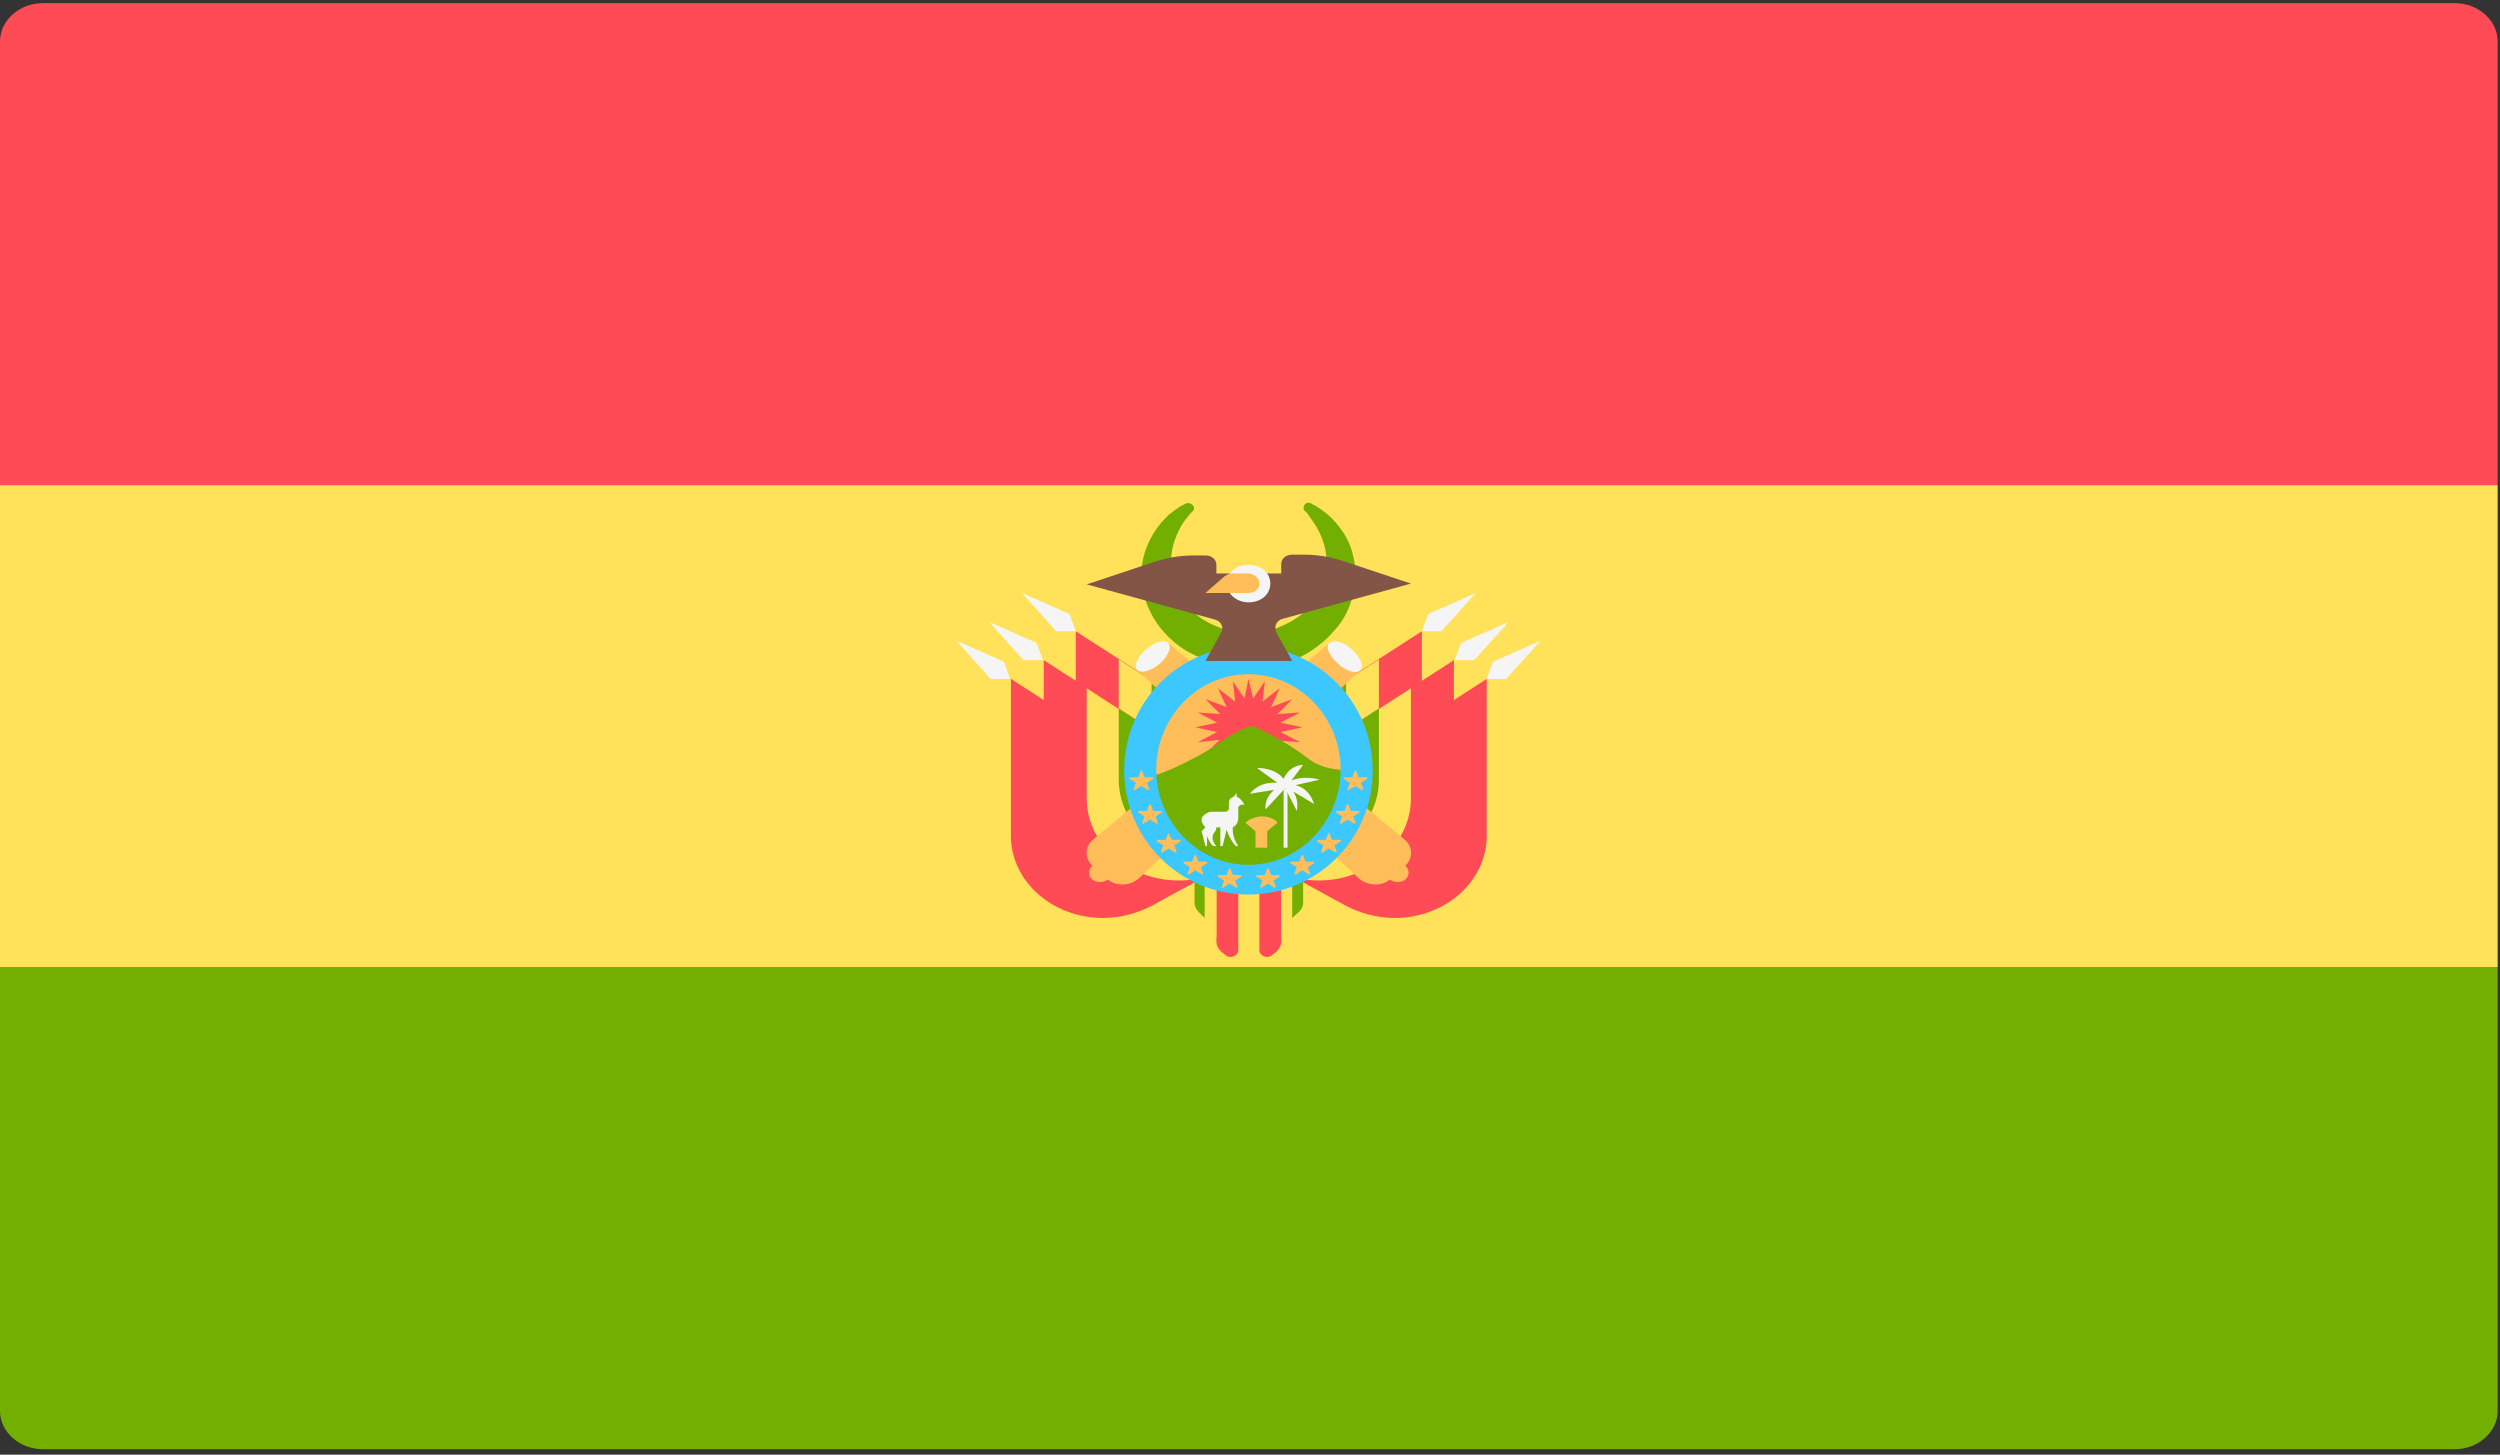 <?xml version="1.0" encoding="utf-8"?>
<!-- Generator: Adobe Illustrator 25.0.0, SVG Export Plug-In . SVG Version: 6.00 Build 0)  -->
<svg version="1.1" id="Capa_1" xmlns="http://www.w3.org/2000/svg" xmlns:xlink="http://www.w3.org/1999/xlink" x="0px" y="0px"
	 viewBox="0 0 32 18.62" style="enable-background:new 0 0 32 18.62;" xml:space="preserve">
<rect x="0" y="0" width="32" height="18.62" fill="#333333" stroke="none"/>
<style type="text/css">
	.st0{fill:#FF4B55;}
	.st1{fill:#464655;}
	.st2{fill:#73AF00;}
	.st3{fill:#F5F5F5;}
	.st4{fill:#41479B;}
	.st5{fill:#FFF5DC;}
	.st6{fill:#D27D69;}
	.st7{fill:#FFE15A;}
	.st8{fill:#B95546;}
	.st9{fill:#DCBE82;}
	.st10{fill:#D2AA73;}
	.st11{fill:#4173CD;}
	.st12{fill:#82AFFF;}
	.st13{fill:#F09146;}
	.st14{fill:#FFB400;}
	.st15{fill:#965032;}
	.st16{fill:#BE7855;}
	.st17{fill:#FFBE3C;}
	.st18{fill:#EAF3F5;}
	.st19{fill:#8C5A28;}
	.st20{fill:#F0C850;}
	.st21{fill:#FF6E55;}
	.st22{fill:#FFBE5A;}
	.st23{fill:#3CC8FF;}
	.st24{fill:#825546;}
	.st25{fill:#FFD255;}
	.st26{fill:#FFD25A;}
	.st27{fill:#509664;}
	.st28{fill:#F0AA00;}
	.st29{fill:#A561CD;}
	.st30{fill:#B34900;}
	.st31{fill:#64B496;}
	.st32{fill:#FF6B71;}
	.st33{fill:#5F64B9;}
	.st34{fill:#F5F0F0;}
	.st35{fill:#5A4646;}
	.st36{fill:#E6E1CD;}
	.st37{fill:#FFD0AF;}
	.st38{fill:#FFAF94;}
	.st39{fill:#8CB400;}
	.st40{fill:#69C3FF;}
	.st41{fill:#009B64;}
	.st42{fill:#5AA0E6;}
	.st43{fill:#FFC88C;}
	.st44{fill:#E1E1E1;}
	.st45{fill:#966446;}
	.st46{fill:#BE915A;}
	.st47{fill:#B9B9B9;}
	.st48{fill:#F0C727;}
	.st49{fill:#50AF69;}
	.st50{fill:#FFE6E6;}
	.st51{fill:#FFB750;}
	.st52{fill:#FFC455;}
	.st53{fill:#FFCD55;}
	.st54{fill:#9BC800;}
	.st55{fill:#FFE14E;}
	.st56{fill:#FFB14E;}
	.st57{fill:#B46446;}
	.st58{fill:#5FA000;}
	.st59{fill:#F2DD30;}
	.st60{fill:#FFC855;}
	.st61{fill:#A0A0A0;}
	.st62{fill:#69B469;}
	.st63{fill:#F4E08F;}
	.st64{fill:#ECD077;}
	.st65{fill:#FCF0A8;}
	.st66{fill:#FAB446;}
	.st67{fill:#C8414B;}
	.st68{fill:#FF9B46;}
	.st69{fill:#FF9B55;}
	.st70{fill:#82C3D2;}
	.st71{fill:#5AA587;}
	.st72{fill:#CDCDCD;}
	.st73{fill:#B4A08C;}
	.st74{fill:#FFD250;}
	.st75{fill:#00C3A0;}
	.st76{fill:#00AADC;}
	.st77{fill:#732D37;}
	.st78{fill:#AAD264;}
	.st79{fill:#874150;}
	.st80{fill:#783C46;}
	.st81{fill:#FFB478;}
	.st82{fill:#9B4B5A;}
	.st83{fill:#FFCD5A;}
	.st84{fill:#FFAA5A;}
	.st85{fill:#FF875A;}
	.st86{fill:#E6B432;}
	.st87{fill:#C86464;}
	.st88{fill:#FFF5E1;}
	.st89{fill:#963C3C;}
	.st90{fill:#5A8250;}
	.st91{fill:#AFEBFF;}
	.st92{fill:#557DE6;}
	.st93{fill:#D23741;}
	.st94{fill:#64C86E;}
	.st95{fill:#873250;}
	.st96{fill:#41AA5A;}
	.st97{fill:#8CD7FF;}
	.st98{fill:#6EC86E;}
	.st99{fill:#FFF0E1;}
	.st100{fill:#FFC75A;}
	.st101{fill:#FFD350;}
	.st102{fill:#FFBE50;}
	.st103{fill:#A54B50;}
	.st104{fill:#C87878;}
	.st105{fill:#FF1722;}
	.st106{fill:#FFB441;}
	.st107{fill:#5064AA;}
	.st108{fill:#FFA0D2;}
	.st109{fill:#FF7350;}
	.st110{fill:#245DBD;}
	.st111{fill:#D35A10;}
	.st112{fill:#FFA033;}
	.st113{fill:#FF9480;}
	.st114{fill:#FFA0E4;}
	.st115{fill:#696E7D;}
	.st116{fill:#FFFCFF;}
	.st117{fill:#EBEBEB;}
	.st118{fill:#FF4B57;}
	.st119{fill:#D2D2D2;}
	.st120{fill:#F0C814;}
	.st121{fill:#F7B518;}
	.st122{fill:#2C2F38;}
	.st123{fill:#4C8056;}
	.st124{fill:#F0C419;}
	.st125{fill:#C03A2B;}
	.st126{fill:#EA3F3F;}
	.st127{fill:#E4E3E1;}
	.st128{fill:#2472B2;}
</style>
<g>
	<path class="st2" d="M0,12.38h31.97v5.68c0,0.27-0.25,0.49-0.55,0.49H0.55c-0.3,0-0.55-0.22-0.55-0.49V12.38z M0,12.38"/>
	<path class="st0" d="M0.55,0.04h30.87c0.3,0,0.55,0.22,0.55,0.49v5.68H0V0.53C0,0.26,0.25,0.04,0.55,0.04L0.55,0.04z M0.55,0.04"/>
	<rect x="0" y="6.21" class="st7" width="31.97" height="6.17"/>
	<path class="st2" d="M15.27,6.54l-0.04,0.04c-0.02,0.03-0.06,0.07-0.09,0.12c-0.07,0.11-0.15,0.28-0.15,0.49
		c0,0.1,0.02,0.22,0.06,0.32c0.04,0.11,0.11,0.21,0.2,0.3c0.09,0.09,0.2,0.16,0.33,0.21c0.06,0.03,0.13,0.04,0.2,0.06
		c0.03,0.01,0.07,0.01,0.1,0.02c0.02,0,0.04,0,0.05,0l0.03,0l0.01,0l0.01,0l0,0h0c-0.01,0,0.01,0-0.01,0c0.04,0,0.09,0,0.13-0.01
		c0.03-0.01,0.06-0.01,0.09-0.01c0.07-0.01,0.14-0.03,0.2-0.06c0.12-0.05,0.24-0.12,0.33-0.21c0.09-0.09,0.16-0.19,0.2-0.3
		c0.04-0.11,0.06-0.21,0.06-0.32c0-0.2-0.08-0.37-0.15-0.48c-0.04-0.06-0.07-0.1-0.09-0.13c-0.02-0.03-0.04-0.04-0.04-0.04l0,0
		c-0.02-0.03-0.02-0.07,0.01-0.09c0.02-0.02,0.06-0.02,0.08,0c0,0,0.02,0.01,0.06,0.03C16.88,6.5,16.94,6.54,17,6.59
		c0.12,0.11,0.28,0.29,0.33,0.57c0.03,0.13,0.03,0.29-0.01,0.45c-0.04,0.16-0.11,0.32-0.24,0.46c-0.12,0.14-0.28,0.27-0.48,0.36
		c-0.1,0.04-0.2,0.08-0.3,0.1c-0.05,0.01-0.12,0.02-0.17,0.03C16.08,8.55,16.04,8.55,16,8.56h-0.02l0,0l-0.01,0l-0.02,0l-0.04,0
		c-0.03,0-0.05,0-0.08-0.01c-0.05-0.01-0.11-0.01-0.16-0.03c-0.11-0.02-0.21-0.06-0.3-0.1C15.16,8.34,15,8.21,14.88,8.07
		c-0.12-0.14-0.2-0.31-0.24-0.46c-0.04-0.17-0.04-0.31-0.01-0.45c0.06-0.27,0.21-0.46,0.33-0.57c0.06-0.05,0.12-0.09,0.15-0.11
		c0.04-0.02,0.06-0.03,0.06-0.03c0.03-0.02,0.08-0.01,0.1,0.02C15.29,6.49,15.29,6.52,15.27,6.54L15.27,6.54z M15.27,6.54"/>
	<path class="st0" d="M15.85,11.39v0.77c0,0.08-0.11,0.12-0.17,0.06l-0.05-0.04c-0.04-0.04-0.06-0.08-0.06-0.13v-0.66H15.85z
		 M15.85,11.39"/>
	<path class="st7" d="M15.43,11.26v0.56c0,0.03,0.02,0.07,0.04,0.09l0.1,0.09v-0.73H15.43z M15.43,11.26"/>
	<path class="st2" d="M15.29,11.26v0.3c0,0.04,0.02,0.08,0.05,0.11l0.08,0.08v-0.49H15.29z M15.29,11.26"/>
	<path class="st0" d="M16.12,11.39v0.77c0,0.08,0.11,0.12,0.17,0.06l0.05-0.04c0.04-0.04,0.06-0.08,0.06-0.13v-0.66H16.12z
		 M16.12,11.39"/>
	<path class="st7" d="M16.54,11.26v0.56c0,0.03-0.02,0.07-0.04,0.09L16.4,12v-0.73H16.54z M16.54,11.26"/>
	<path class="st2" d="M16.68,11.26v0.3c0,0.04-0.02,0.08-0.05,0.11l-0.09,0.08v-0.49H16.68z M16.68,11.26"/>
	<path class="st0" d="M16.68,9.06l1.52-0.98v2.01c0,0.58-0.53,1.05-1.18,1.05c-0.22,0-0.44-0.05-0.63-0.16l-0.82-0.45V9.04
		L16.68,9.06z M16.68,9.06"/>
	<path class="st7" d="M17.65,8.44v1.41c0,0.58-0.53,1.05-1.18,1.05c-0.1,0-0.2-0.01-0.29-0.03l-0.6-0.33V9.04l1.11,0.02L17.65,8.44z
		 M17.65,8.44"/>
	<path class="st2" d="M17.23,8.71v0.91c0,0.58-0.53,1.05-1.18,1.05c-0.1,0-0.2-0.01-0.29-0.03l-0.19-0.1V9.04l1.11,0.02L17.23,8.71z
		 M17.23,8.71"/>
	<path class="st3" d="M18.28,7.86l0.61-0.27l-0.44,0.49H18.2L18.28,7.86z M18.28,7.86"/>
	<path class="st0" d="M17.51,9.67l1.52-0.98v2.01c0,0.58-0.53,1.05-1.18,1.05c-0.22,0-0.44-0.06-0.63-0.16l-0.82-0.45V9.66
		L17.51,9.67z M17.51,9.67"/>
	<path class="st2" d="M18.06,9.32v0.91c0,0.58-0.53,1.05-1.18,1.05c-0.1,0-0.2-0.01-0.29-0.03l-0.19-0.1V9.66l1.11,0.02L18.06,9.32z
		 M18.06,9.32"/>
	<path class="st3" d="M19.11,8.47l0.61-0.27l-0.44,0.49h-0.25L19.11,8.47z M19.11,8.47"/>
	<path class="st0" d="M17.09,9.43l1.52-0.98v2.01c0,0.58-0.53,1.05-1.18,1.05c-0.22,0-0.44-0.06-0.63-0.16l-0.82-0.45V9.41
		L17.09,9.43z M17.09,9.43"/>
	<path class="st7" d="M18.06,8.81v1.41c0,0.58-0.53,1.05-1.18,1.05c-0.1,0-0.2-0.01-0.29-0.03l-0.6-0.33V9.41l1.11,0.02L18.06,8.81z
		 M18.06,8.81"/>
	<path class="st2" d="M17.65,9.07v0.91c0,0.58-0.53,1.05-1.18,1.05c-0.1,0-0.2-0.01-0.29-0.03l-0.19-0.1V9.41l1.11,0.02L17.65,9.07z
		 M17.65,9.07"/>
	<path class="st3" d="M18.7,8.23l0.61-0.27l-0.44,0.49h-0.25L18.7,8.23z M18.7,8.23"/>
	<path class="st0" d="M15.29,9.06l-1.52-0.98v2.01c0,0.58,0.53,1.05,1.18,1.05c0.22,0,0.44-0.05,0.63-0.16l0.82-0.45V9.04
		L15.29,9.06z M15.29,9.06"/>
	<path class="st7" d="M14.32,8.44v1.41c0,0.58,0.53,1.05,1.18,1.05c0.1,0,0.2-0.01,0.29-0.03l0.6-0.33V9.04l-1.11,0.02L14.32,8.44z
		 M14.32,8.44"/>
	<path class="st2" d="M14.74,8.71v0.91c0,0.58,0.53,1.05,1.18,1.05c0.1,0,0.2-0.01,0.29-0.03l0.19-0.1V9.04l-1.11,0.02L14.74,8.71z
		 M14.74,8.71"/>
	<path class="st3" d="M13.69,7.86l-0.61-0.27l0.44,0.49h0.25L13.69,7.86z M13.69,7.86"/>
	<path class="st0" d="M14.46,9.67l-1.52-0.98v2.01c0,0.58,0.53,1.05,1.18,1.05c0.22,0,0.44-0.06,0.63-0.16l0.82-0.45V9.66
		L14.46,9.67z M14.46,9.67"/>
	<path class="st2" d="M13.91,9.32v0.91c0,0.58,0.53,1.05,1.18,1.05c0.1,0,0.2-0.01,0.29-0.03l0.19-0.1V9.66l-1.11,0.02L13.91,9.32z
		 M13.91,9.32"/>
	<path class="st3" d="M12.85,8.47L12.24,8.2l0.44,0.49h0.25L12.85,8.47z M12.85,8.47"/>
	<path class="st0" d="M14.88,9.43l-1.52-0.98v2.01c0,0.58,0.53,1.05,1.18,1.05c0.22,0,0.44-0.06,0.63-0.16l0.82-0.45V9.41
		L14.88,9.43z M14.88,9.43"/>
	<path class="st7" d="M13.91,8.81v1.41c0,0.58,0.53,1.05,1.18,1.05c0.1,0,0.2-0.01,0.29-0.03l0.6-0.33V9.41l-1.11,0.02L13.91,8.81z
		 M13.91,8.81"/>
	<path class="st2" d="M14.32,9.07v0.91c0,0.58,0.53,1.05,1.18,1.05c0.1,0,0.2-0.01,0.29-0.03l0.19-0.1V9.41l-1.11,0.02L14.32,9.07z
		 M14.32,9.07"/>
	<path class="st22" d="M14.17,11.25l-0.18-0.16c-0.11-0.1-0.11-0.26,0.01-0.35l3.02-2.51l0.39,0.35l-2.84,2.67
		C14.46,11.34,14.28,11.35,14.17,11.25L14.17,11.25z M14.17,11.25"/>
	<path class="st22" d="M14.22,11.17c0,0.07-0.06,0.12-0.14,0.12c-0.08,0-0.14-0.05-0.14-0.12c0-0.07,0.06-0.12,0.14-0.12
		C14.16,11.05,14.22,11.1,14.22,11.17L14.22,11.17z M14.22,11.17"/>
	<path class="st3" d="M17.02,8.23c0.05-0.05,0.19-0.01,0.29,0.09c0.11,0.1,0.15,0.21,0.1,0.26c-0.05,0.05-0.19,0.01-0.29-0.09
		C17.01,8.39,16.96,8.27,17.02,8.23L17.02,8.23z M17.02,8.23"/>
	<path class="st22" d="M17.8,11.25l0.18-0.16c0.11-0.1,0.11-0.26-0.01-0.35l-3.02-2.51l-0.39,0.35l2.84,2.67
		C17.51,11.34,17.69,11.35,17.8,11.25L17.8,11.25z M17.8,11.25"/>
	<path class="st22" d="M18.03,11.17c0,0.07-0.06,0.12-0.14,0.12c-0.08,0-0.14-0.05-0.14-0.12c0-0.07,0.06-0.12,0.14-0.12
		C17.97,11.05,18.03,11.1,18.03,11.17L18.03,11.17z M18.03,11.17"/>
	<path class="st3" d="M14.95,8.23c0.05,0.05,0.01,0.16-0.1,0.26c-0.11,0.1-0.24,0.13-0.29,0.09c-0.05-0.05-0.01-0.16,0.1-0.26
		C14.77,8.22,14.9,8.18,14.95,8.23L14.95,8.23z M14.95,8.23"/>
	<path class="st22" d="M17.21,9.86c0,0.71-0.55,1.28-1.22,1.28c-0.68,0-1.23-0.58-1.23-1.28c0-0.71,0.55-1.29,1.23-1.29
		C16.66,8.57,17.21,9.15,17.21,9.86L17.21,9.86z M17.21,9.86"/>
	<path class="st0" d="M15.98,8.69l0.06,0.25l0.15-0.22l-0.03,0.26l0.22-0.17l-0.11,0.24l0.27-0.1l-0.19,0.19l0.29-0.02l-0.25,0.13
		l0.28,0.06l-0.28,0.06l0.25,0.13l-0.29-0.02l0.19,0.19l-0.27-0.1l0.11,0.24l-0.22-0.17l0.03,0.25l-0.15-0.22l-0.06,0.25l-0.06-0.25
		l-0.15,0.22l0.03-0.25L15.58,9.8l0.11-0.24l-0.27,0.1l0.19-0.19L15.33,9.5l0.25-0.13l-0.28-0.06l0.28-0.06l-0.25-0.13l0.29,0.02
		l-0.19-0.19l0.27,0.1l-0.11-0.24l0.22,0.17l-0.03-0.26l0.15,0.22L15.98,8.69z M15.98,8.69"/>
	<path class="st2" d="M17.52,9.83c0,0-0.46,0.11-0.76-0.11c-0.33-0.25-0.58-0.36-0.69-0.41c-0.04-0.02-0.08-0.02-0.11,0
		c-0.08,0.03-0.22,0.1-0.34,0.19c-0.18,0.14-0.74,0.42-0.85,0.42v0.61l0.88,0.67l1.04-0.03L17.52,9.83z M17.52,9.83"/>
	<path class="st23" d="M15.98,11.45c-0.88,0-1.59-0.71-1.59-1.59c0-0.88,0.71-1.59,1.59-1.59c0.88,0,1.59,0.71,1.59,1.59
		C17.58,10.73,16.86,11.45,15.98,11.45L15.98,11.45z M15.98,8.63c-0.65,0-1.18,0.55-1.18,1.22c0,0.67,0.53,1.22,1.18,1.22
		c0.65,0,1.18-0.55,1.18-1.22C17.16,9.18,16.63,8.63,15.98,8.63L15.98,8.63z M15.98,8.63"/>
	<path class="st22" d="M15.75,11.12l0.03,0.08l0.1,0c0.01,0,0.02,0.01,0.01,0.02l-0.08,0.05l0.03,0.08c0,0.01-0.01,0.02-0.02,0.01
		l-0.08-0.05l-0.08,0.05c-0.01,0.01-0.02,0-0.02-0.01l0.03-0.08l-0.08-0.05c-0.01-0.01,0-0.02,0.01-0.02l0.1,0l0.03-0.08
		C15.73,11.11,15.74,11.11,15.75,11.12L15.75,11.12z M15.75,11.12"/>
	<path class="st22" d="M15.31,10.95l0.03,0.08l0.1,0c0.01,0,0.02,0.01,0.01,0.02l-0.08,0.05l0.03,0.08c0,0.01-0.01,0.02-0.02,0.01
		l-0.08-0.05l-0.08,0.05c-0.01,0.01-0.02,0-0.02-0.01l0.03-0.08l-0.08-0.05c-0.01-0.01,0-0.02,0.01-0.02l0.1,0l0.03-0.08
		C15.29,10.94,15.31,10.94,15.31,10.95L15.31,10.95z M15.31,10.95"/>
	<path class="st22" d="M14.96,10.67L15,10.75l0.1,0c0.01,0,0.02,0.01,0.01,0.02l-0.08,0.05l0.03,0.08c0,0.01-0.01,0.02-0.02,0.01
		l-0.08-0.05l-0.08,0.05c-0.01,0.01-0.02,0-0.02-0.01l0.03-0.08l-0.08-0.05c-0.01-0.01,0-0.02,0.01-0.02l0.1,0l0.03-0.08
		C14.94,10.66,14.96,10.66,14.96,10.67L14.96,10.67z M14.96,10.67"/>
	<path class="st22" d="M14.73,10.3l0.03,0.08l0.1,0c0.01,0,0.02,0.01,0.01,0.02l-0.08,0.05l0.03,0.08c0,0.01-0.01,0.02-0.02,0.01
		l-0.08-0.05l-0.08,0.05c-0.01,0.01-0.02,0-0.02-0.01l0.03-0.08l-0.08-0.05c-0.01-0.01,0-0.02,0.01-0.02l0.1,0l0.03-0.08
		C14.71,10.29,14.72,10.29,14.73,10.3L14.73,10.3z M14.73,10.3"/>
	<path class="st22" d="M14.62,9.87l0.03,0.08l0.1,0c0.01,0,0.02,0.01,0.01,0.02l-0.08,0.05l0.03,0.08c0,0.01-0.01,0.02-0.02,0.01
		l-0.08-0.05l-0.08,0.05c-0.01,0.01-0.02,0-0.02-0.01l0.03-0.08l-0.08-0.05c-0.01-0.01,0-0.02,0.01-0.02l0.1,0l0.03-0.08
		C14.6,9.86,14.62,9.86,14.62,9.87L14.62,9.87z M14.62,9.87"/>
	<path class="st22" d="M16.22,11.12l-0.03,0.08l-0.1,0c-0.01,0-0.02,0.01-0.01,0.02l0.08,0.05l-0.03,0.08
		c0,0.01,0.01,0.02,0.02,0.01l0.08-0.05l0.08,0.05c0.01,0.01,0.02,0,0.02-0.01l-0.03-0.08l0.08-0.05c0.01-0.01,0-0.02-0.01-0.02
		l-0.1,0l-0.03-0.08C16.24,11.11,16.23,11.11,16.22,11.12L16.22,11.12z M16.22,11.12"/>
	<path class="st22" d="M16.66,10.95l-0.03,0.08l-0.1,0c-0.01,0-0.02,0.01-0.01,0.02l0.08,0.05l-0.03,0.08
		c0,0.01,0.01,0.02,0.02,0.01l0.08-0.05l0.08,0.05c0.01,0.01,0.02,0,0.02-0.01l-0.03-0.08l0.08-0.05c0.01-0.01,0-0.02-0.01-0.02
		l-0.1,0l-0.03-0.08C16.68,10.94,16.66,10.94,16.66,10.95L16.66,10.95z M16.66,10.95"/>
	<path class="st22" d="M17,10.67l-0.03,0.08l-0.1,0c-0.01,0-0.02,0.01-0.01,0.02l0.08,0.05l-0.03,0.08c0,0.01,0.01,0.02,0.02,0.01
		l0.08-0.05l0.08,0.05c0.01,0.01,0.02,0,0.02-0.01l-0.03-0.08l0.08-0.05c0.01-0.01,0-0.02-0.01-0.02l-0.1,0l-0.03-0.08
		C17.02,10.66,17.01,10.66,17,10.67L17,10.67z M17,10.67"/>
	<path class="st22" d="M17.24,10.3l-0.03,0.08l-0.1,0c-0.01,0-0.02,0.01-0.01,0.02l0.08,0.05l-0.03,0.08c0,0.01,0.01,0.02,0.02,0.01
		l0.08-0.05l0.08,0.05c0.01,0.01,0.02,0,0.02-0.01l-0.03-0.08l0.08-0.05c0.01-0.01,0-0.02-0.01-0.02l-0.1,0l-0.03-0.08
		C17.26,10.29,17.24,10.29,17.24,10.3L17.24,10.3z M17.24,10.3"/>
	<path class="st22" d="M17.34,9.87l-0.03,0.08l-0.1,0c-0.01,0-0.02,0.01-0.01,0.02l0.08,0.05l-0.03,0.08c0,0.01,0.01,0.02,0.02,0.01
		l0.08-0.05l0.08,0.05c0.01,0.01,0.02,0,0.02-0.01l-0.03-0.08l0.08-0.05c0.01-0.01,0-0.02-0.01-0.02l-0.1,0l-0.03-0.08
		C17.37,9.86,17.35,9.86,17.34,9.87L17.34,9.87z M17.34,9.87"/>
	<path class="st3" d="M15.38,10.64l0.05,0.19h0.02V10.7c0,0,0.03,0.09,0.08,0.13h0.04c-0.02-0.02-0.05-0.06-0.05-0.11
		c0-0.06,0.05-0.07,0.05-0.13h0.05v0.24h0.03l0.05-0.21c0,0,0.04,0.13,0.12,0.21h0.03c-0.02-0.03-0.08-0.12-0.07-0.24
		c0,0,0.07-0.03,0.07-0.12v-0.13c0-0.02,0.02-0.04,0.05-0.04h0.03c0,0-0.05-0.09-0.1-0.1v-0.05l-0.04,0.05
		c-0.04,0.01-0.06,0.04-0.06,0.07v0.08c0,0.02-0.02,0.04-0.05,0.04h-0.17c-0.05,0-0.13,0.05-0.13,0.1c0,0.06,0.05,0.1,0.05,0.1
		L15.38,10.64z M15.38,10.64"/>
	<path class="st22" d="M16.16,10.45h-0.02c-0.13,0.01-0.2,0.08-0.2,0.08l0.13,0.11v0.21h0.15v-0.21l0.13-0.11
		C16.36,10.53,16.29,10.45,16.16,10.45L16.16,10.45z M16.16,10.45"/>
	<rect x="16.43" y="10.1" class="st3" width="0.05" height="0.75"/>
	<path class="st3" d="M16.45,10.09l-0.25,0.27c0,0-0.03-0.13,0.11-0.25L16,10.16c0,0,0.1-0.16,0.35-0.14l-0.26-0.19
		c0,0,0.23-0.01,0.34,0.14c0,0,0.06-0.17,0.25-0.18l-0.15,0.2c0,0,0.15-0.07,0.36-0.01l-0.31,0.07c0,0,0.17,0.02,0.24,0.24
		l-0.27-0.16c0,0,0.08,0.09,0.05,0.25L16.45,10.09z M16.45,10.09"/>
	<path class="st3" d="M13.27,8.23l-0.61-0.27l0.44,0.49h0.25L13.27,8.23z M13.27,8.23"/>
	<path class="st24" d="M16.42,7.92l1.64-0.45l-0.87-0.29C17.03,7.13,16.87,7.1,16.7,7.1h-0.16c-0.08,0-0.14,0.05-0.14,0.12v0.12
		h-0.83V7.23c0-0.07-0.06-0.12-0.14-0.12h-0.16c-0.17,0-0.33,0.03-0.49,0.08l-0.87,0.29l1.64,0.45c0.08,0.02,0.12,0.1,0.08,0.17
		l-0.2,0.36h1.11l-0.2-0.36C16.3,8.02,16.34,7.94,16.42,7.92L16.42,7.92z M16.42,7.92"/>
	<path class="st3" d="M16.26,7.47c0,0.14-0.12,0.24-0.28,0.24c-0.15,0-0.28-0.11-0.28-0.24c0-0.14,0.12-0.24,0.28-0.24
		C16.14,7.23,16.26,7.33,16.26,7.47L16.26,7.47z M16.26,7.47"/>
	<path class="st22" d="M16.12,7.47c0,0.07-0.06,0.12-0.14,0.12h-0.55l0.24-0.21c0.03-0.02,0.06-0.04,0.1-0.04h0.22
		C16.06,7.35,16.12,7.4,16.12,7.47L16.12,7.47z M16.12,7.47"/>
</g>
</svg>
